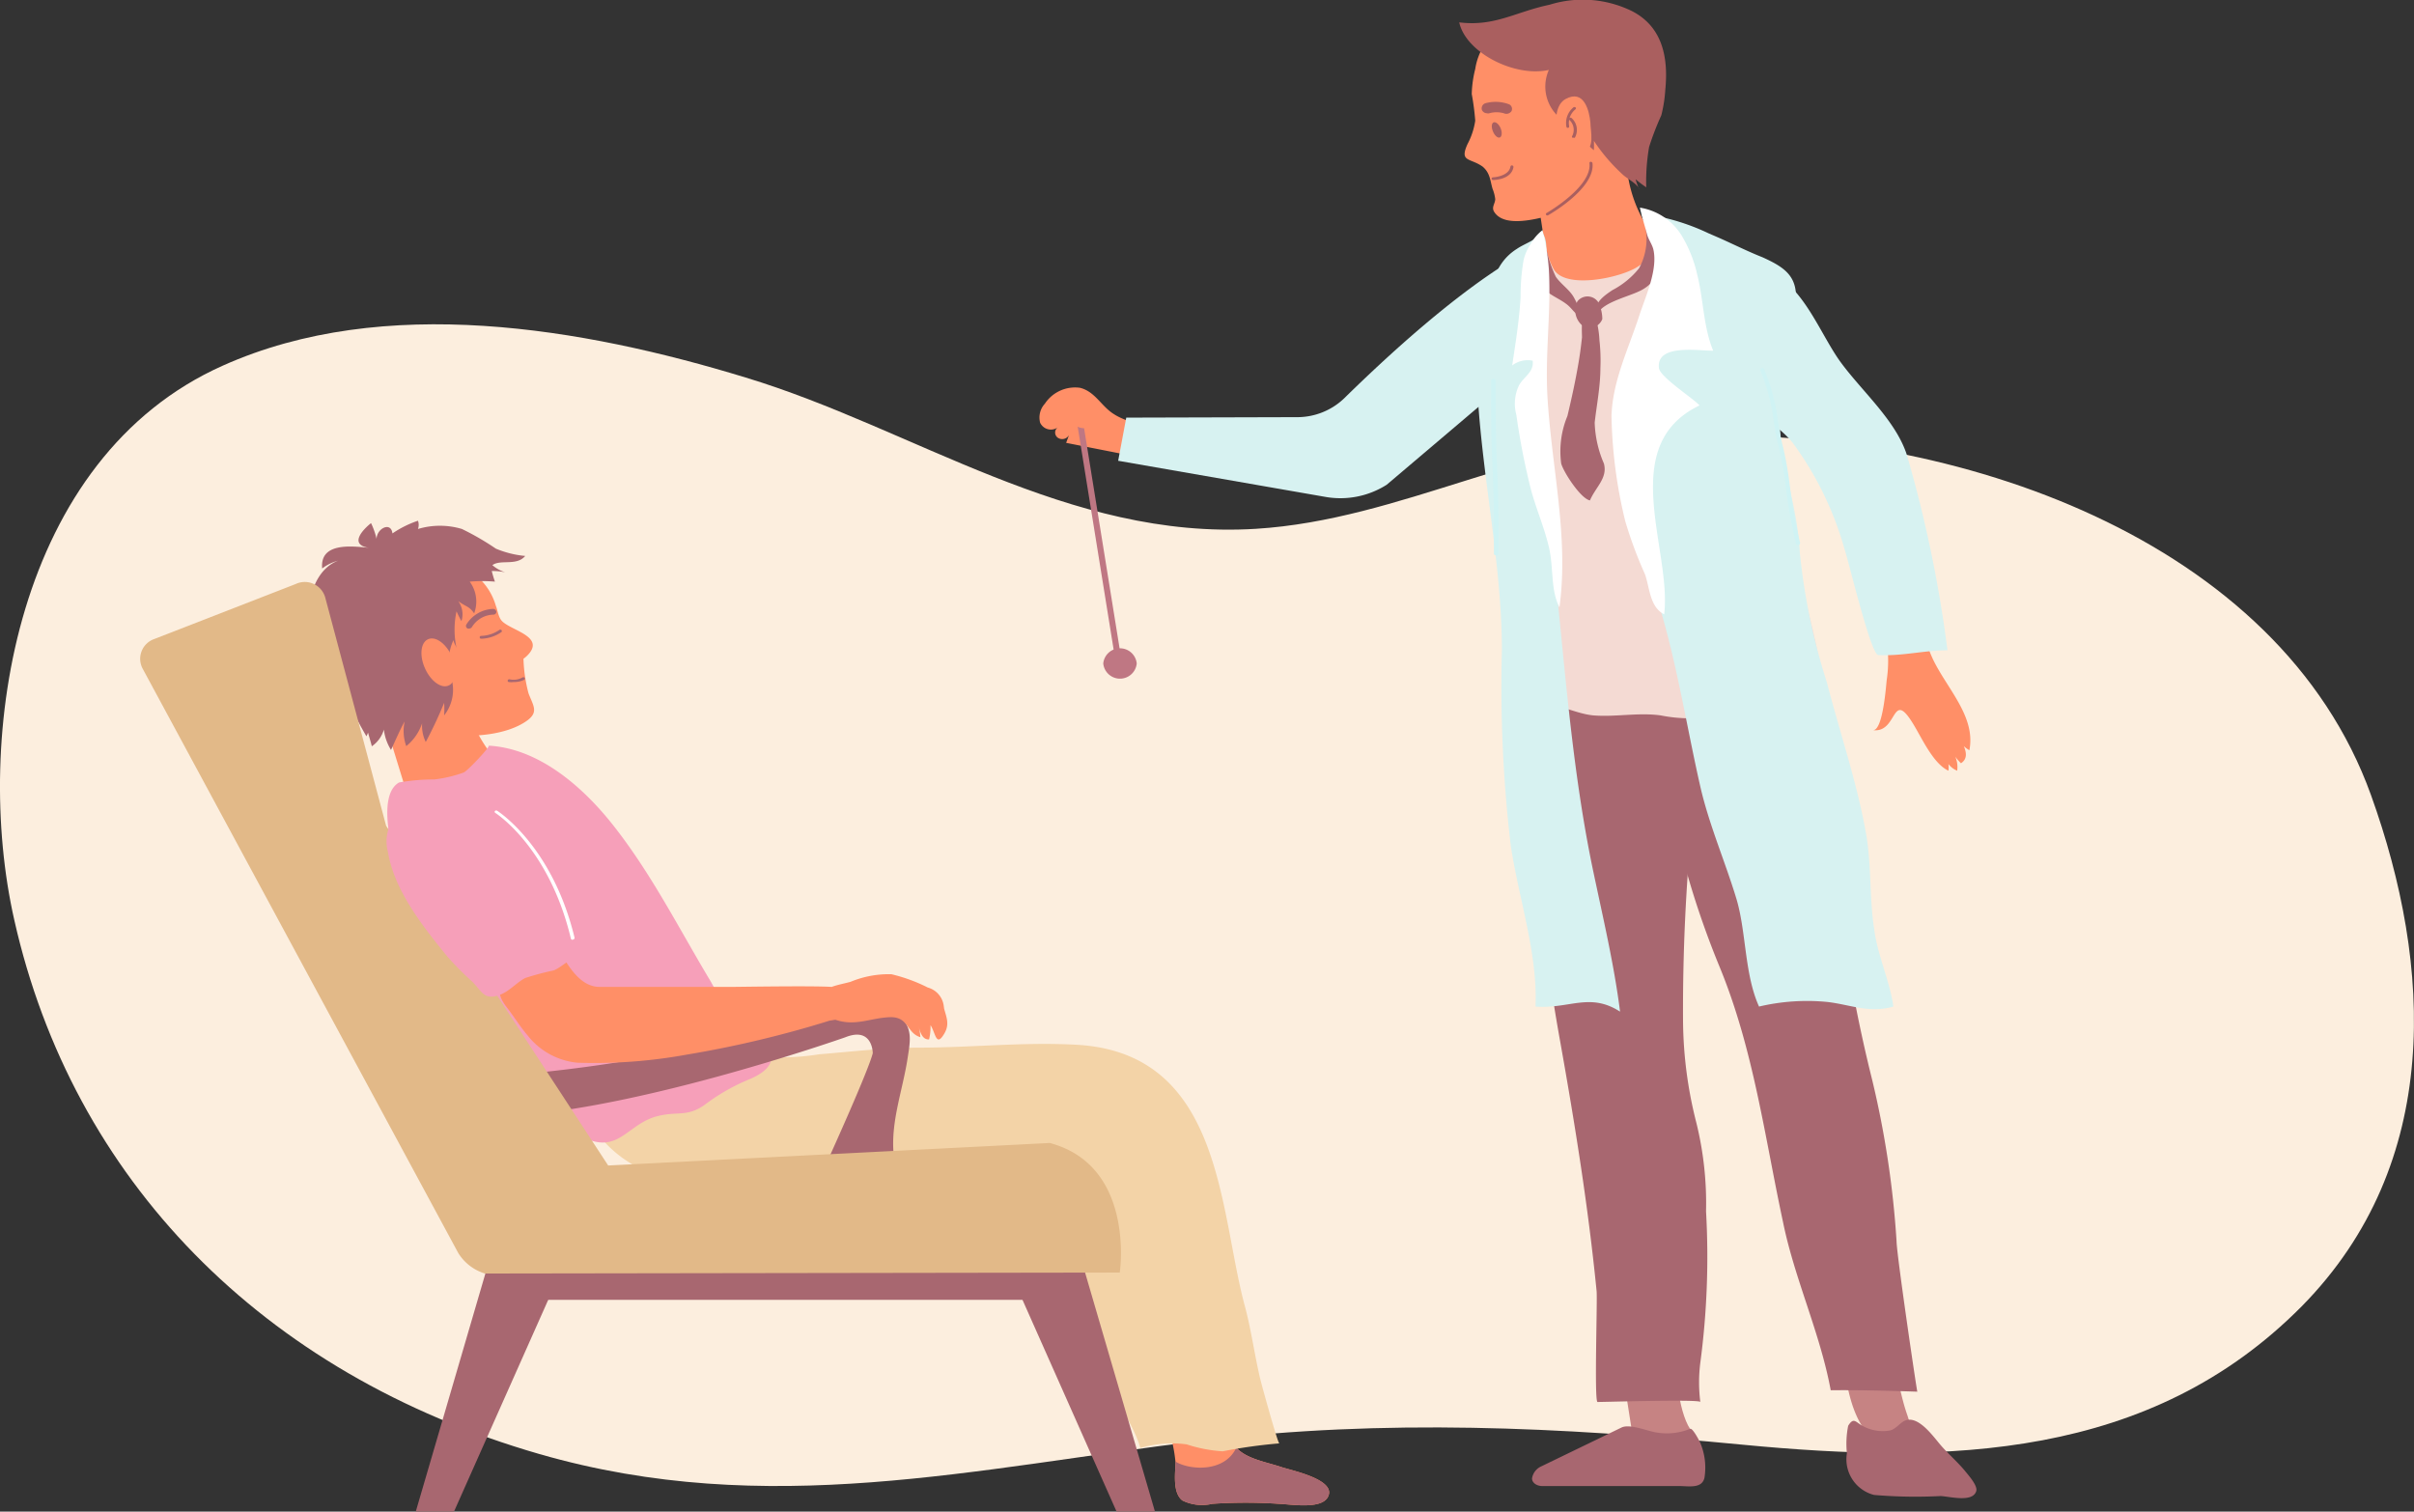<svg xmlns="http://www.w3.org/2000/svg" viewBox="0 0 152.18 95.3"><rect x="0" y="0" width="152.18" height="95.3" fill="#333333" stroke="none"/><defs><style>.cls-1{fill:#fceede;}.cls-2{fill:#ff8f67;}.cls-3{fill:#a86770;}.cls-4{fill:#f3d3a7;}.cls-5{fill:#f69fb9;}.cls-6{fill:#e2b988;}.cls-7{fill:#fff;}.cls-8{fill:#c68383;}.cls-9{fill:#9f6464;}.cls-10{fill:#f4dad3;}.cls-11{fill:#d7f2f1;}.cls-12{fill:#aa5f5f;}.cls-13{fill:#d0f3f4;}.cls-14{fill:#bf7783;}</style></defs><g id="Layer_2" data-name="Layer 2"><g id="Layer_2-2" data-name="Layer 2"><path class="cls-1" d="M149.47,50.13C143.67,34,123.34,26.91,106,27.45c-9.62.3-17.65,5.32-26.83,5.89C67.33,34.07,57.58,27,47,23.8c-10.25-3.13-22.79-5.3-32.95-.75C1,28.87-1.72,46.43.9,58,4.57,74.31,16.49,86.62,34,91.67c14.39,4.15,27.43.89,41.83-.85,11.52-1.38,22.44-.85,34,.26,13,1.25,25.72.92,35.27-8.72C154,73.33,153.34,60.89,149.47,50.13Z"/><path class="cls-2" d="M83.7,94.4c-.44.77-2.32.44-3.07.41a31.13,31.13,0,0,0-4.21,0,2.8,2.8,0,0,1-1.88-.21c-.61-.46-.46-1.65-.44-2.27a1.15,1.15,0,0,0,0-.19,9.87,9.87,0,0,0-1.15-3.72c-.15-.35-.52-1.08-.4-1.45.23-.78,1.76-1,2.59-1.1,4-.58,1.5,3,2.58,5.08a2.27,2.27,0,0,0,.22.32c.65.72,1.92.91,2.86,1.23C81.52,92.73,84.32,93.31,83.7,94.4Z"/><path class="cls-3" d="M83.7,94.4c-.44.77-2.32.44-3.07.41a31.13,31.13,0,0,0-4.21,0,2.8,2.8,0,0,1-1.88-.21c-.61-.46-.46-1.65-.44-2.27a1.15,1.15,0,0,0,0-.19c.79.52,3.07.76,3.84-.87.65.72,1.92.91,2.86,1.23C81.52,92.73,84.32,93.31,83.7,94.4Z"/><path class="cls-4" d="M71.89,91.29a7,7,0,0,1,2.91-.23,9.21,9.21,0,0,0,2.28.44A32,32,0,0,1,80.65,91c-.1,0-1.14-3.78-1.21-4.09-.37-1.56-.57-3.15-1-4.7-1.59-6-1.4-15.81-10.54-16.34-3.35-.19-6.67.18-10,.18-2.1,0-4.19.25-6.27.42a14.61,14.61,0,0,1-3.09.17c-1.21-.18-1.72-.63-3-.32a92.54,92.54,0,0,0-9.14,2.45,7.32,7.32,0,0,0,3.24,4.5c3.29,2.13,5.67,2.26,9.73,2.09,4.83-.21,9.55-.17,14.33-.59,2-.17,2.82-.85,3.56,1.31,1.21,3.52,1,7,2.32,10.5C70.2,88.2,71.42,89.68,71.89,91.29Z"/><path class="cls-2" d="M33,41.53v0a1.74,1.74,0,0,0,.22-.18c1.2-1.18-.87-1.56-1.53-2.15-.28-.25-.3-.69-.43-1a3.86,3.86,0,0,0-1.92-2.36,5.9,5.9,0,0,0-3.64-.8c-3.54.38-5.28,2.92-4.34,6a8.22,8.22,0,0,0,2.47,3.72c2,1.71,6.89,2.22,9.19.81,1-.61.63-1,.3-1.85A9.53,9.53,0,0,1,33,41.53Z"/><path class="cls-2" d="M29.76,45.47a9.38,9.38,0,0,0,1.68,2.65l-5.66,2.32-2.21-7.18L28,42.08Z"/><path class="cls-3" d="M33.11,35.05a6.2,6.2,0,0,1-1.85-.46,16.79,16.79,0,0,0-2.14-1.24,4.82,4.82,0,0,0-2.77,0,.78.78,0,0,0,0-.52,6.54,6.54,0,0,0-1.61.8c-.09-.77-1-.31-1,.35a4.62,4.62,0,0,0-.35-1c-.54.43-1.4,1.36-.13,1.56-1.24-.14-3.1-.3-2.95,1.3a2.83,2.83,0,0,1,1-.49c-2.11.8-2.32,4.55-1.17,6,0,0,0-.06,0-.07a7.65,7.65,0,0,0,1.39,3.17c0-.28.13-.59.15-.87a22.8,22.8,0,0,0,1.42,2.84,1.6,1.6,0,0,0,.1-.23c.08.29.17.57.24.86A1.93,1.93,0,0,0,24.2,46a3.09,3.09,0,0,0,.45,1.28c.28-.6.54-1.22.86-1.8a2.83,2.83,0,0,0,.1,1.56,3.12,3.12,0,0,0,1-1.44,2.34,2.34,0,0,0,.23,1.18A26.7,26.7,0,0,0,28,44.31a6.83,6.83,0,0,1,0,.79,2.59,2.59,0,0,0,.42-2.45,3.25,3.25,0,0,1,.17-2.3c0,.16.14.33.19.51a5.5,5.5,0,0,1,0-2.32,6,6,0,0,0,.31.62,1.42,1.42,0,0,0-.2-1.26c.48.36.69.31,1,.77a2.11,2.11,0,0,0-.28-2,9.46,9.46,0,0,1,1.59,0A7.78,7.78,0,0,1,31,36a4,4,0,0,1,.85.08,2.24,2.24,0,0,1-.81-.45C31.56,35.25,32.57,35.7,33.11,35.05Z"/><path class="cls-2" d="M28.52,41.47c.32.82.2,1.61-.29,1.77s-1.15-.38-1.48-1.2-.2-1.6.29-1.76S28.19,40.65,28.52,41.47Z"/><path class="cls-3" d="M29.57,39.63l-.08,0a.18.18,0,0,1-.1-.24,2.06,2.06,0,0,1,1.68-1,.21.21,0,0,1,.22.17.18.18,0,0,1-.19.19,1.63,1.63,0,0,0-1.34.77A.23.23,0,0,1,29.57,39.63Z"/><path class="cls-3" d="M30.33,40.27a.09.09,0,1,1,0-.18,2.12,2.12,0,0,0,1.14-.37.11.11,0,0,1,.14,0,.09.09,0,0,1,0,.13A2.34,2.34,0,0,1,30.33,40.27Z"/><path class="cls-3" d="M32.37,43a1,1,0,0,1-.29,0,.08.08,0,0,1-.07-.11.09.09,0,0,1,.12-.06,1.15,1.15,0,0,0,.79-.11.11.11,0,0,1,.14,0,.09.09,0,0,1,0,.13A1.4,1.4,0,0,1,32.37,43Z"/><path class="cls-5" d="M48.31,65.83a7.31,7.31,0,0,0-1.42-1.32,8.86,8.86,0,0,1-2.06-2.59c-2-3.32-3.74-6.81-6.19-9.91-1.81-2.29-4.58-4.82-7.84-5,.17,0-1.3,1.57-1.56,1.69a8.18,8.18,0,0,1-1.85.44,12.88,12.88,0,0,0-2.23.19c-1.38.78-.48,4.19-.15,5.31a16,16,0,0,0,2.07,3.74c.81,1.23,1.56,2.51,2.35,3.75,1.17,1.83,2.34,3.74,3.62,5.47C34.11,69,35,70.8,36.72,71.68c2.3,1.15,2.81-.85,4.76-1.32,1.26-.31,1.81.07,2.91-.68a12.58,12.58,0,0,1,2.74-1.59C48.82,67.41,48.87,66.61,48.31,65.83Z"/><polygon class="cls-3" points="30.83 79.5 26.21 95.3 28.62 95.3 35.65 79.5 30.83 79.5"/><polygon class="cls-3" points="68.19 79.5 72.81 95.3 70.39 95.3 63.37 79.5 68.19 79.5"/><rect class="cls-3" x="32.14" y="79.41" width="33.94" height="2.54"/><path class="cls-3" d="M29.83,67.94a90,90,0,0,0,18.61-3c1.92-.58,3.77-1.54,5.83-1.65a3.34,3.34,0,0,1,2.45.78c.83.74.66,1.57.51,2.55-.3,2.07-1.1,4.08-.89,6.19h-4s2.41-5.32,2.68-6.41c0,0,0-1.7-1.74-1,0,0-14.2,5-22.5,5Z"/><path class="cls-6" d="M66.18,72.06,38.34,73.48l-14-21.42L20.5,37.66a1.34,1.34,0,0,0-1.86-.84L9.72,40.29A1.32,1.32,0,0,0,9,42.17L28.89,79a3,3,0,0,0,1.68,1.29l.06,0h0l.19,0,.11,0,39.66-.06S71.6,73.51,66.18,72.06Z"/><path class="cls-2" d="M59.49,63.39a1.38,1.38,0,0,0-1-1.13,10.39,10.39,0,0,0-2.3-.84,6.31,6.31,0,0,0-2.57.48c-.4.11-.81.18-1.19.32-1.22-.08-5.93,0-6.3,0H39.8c-.66,0-1.31,0-2,0-1.8,0-2.63-2.83-3.53-3.95-1.13.58-1.51,1.95-2.12,2.91s-1,1.29-.2,2.33c.45.58.84,1.22,1.32,1.78A4.53,4.53,0,0,0,36.41,67a32.31,32.31,0,0,0,6.88-.51,67.37,67.37,0,0,0,9-2.14l.37-.06c1.27.43,2.2-.11,3.42-.16s1.06,1,1.94,1.26a3.11,3.11,0,0,0-.11-.68c.09.31.21.85.66.82a3.36,3.36,0,0,0,.09-.9c.32.49.35,1.41.86.55.35-.58.16-1,0-1.58Z"/><path class="cls-5" d="M34,55.69c-1.39-2.74-4.11-7.37-8.36-4.86a2.57,2.57,0,0,0-1.18,2.9c.4,2.42,2.2,4.69,3.77,6.61a20.22,20.22,0,0,0,1.53,1.54c.6.59.73,1.15,1.6.89.71-.2,1.14-.79,1.75-1.11a17.11,17.11,0,0,1,1.8-.48c.45-.19.9-.63,1.36-.85S34.18,56,34,55.69Z"/><path class="cls-7" d="M36.09,59.25a.1.1,0,0,1-.1-.07c-1.38-5.79-4.75-7.92-4.78-7.94a.08.08,0,0,1,0-.12.12.12,0,0,1,.14,0s3.47,2.18,4.87,8a.1.1,0,0,1-.08.11Z"/><path class="cls-8" d="M120.38,89.69c-.07-.29-.18-.57-.26-.83-.2-.63-.32-1.27-.51-1.9s-.48-1.35-1.23-1.24l-.13,0a6,6,0,0,0-1.52,0c-.58.13-.43.64-.36,1.11.21,1.42.9,4.27,2.95,4.32a1.09,1.09,0,0,0,.87-.29A1.21,1.21,0,0,0,120.38,89.69Z"/><path class="cls-3" d="M105,49.1a22.85,22.85,0,0,1-.17-5c.26-4.49,5-3.62,8.74-2.34a8.12,8.12,0,0,0,.75,3.53c1.35,4,1.26,8.07,1.71,12.27a92.81,92.81,0,0,0,2,10.55,59.53,59.53,0,0,1,1.53,10.14c0,.79,1.28,9.48,1.31,9.49-1.79-.06-3.75-.11-5.46-.09-.67-3.62-2.27-7-3-10.57-1.16-5.39-1.86-10.91-4-16.11A55.46,55.46,0,0,1,105,49.1Z"/><path class="cls-9" d="M106,52.61l-.33-.74A2.89,2.89,0,0,1,106,52.61Z"/><path class="cls-2" d="M119,40.94a2.92,2.92,0,0,0-.08-.46c-.09-.34,2.3-.41,2.49-.4.23,2.46,3.27,4.55,2.74,7.22a1.77,1.77,0,0,1-.35-.26c.17.4.23.82-.18,1.08a2.86,2.86,0,0,1-.36-.42,1.61,1.61,0,0,1,.12.89,1.35,1.35,0,0,1-.55-.42,1.48,1.48,0,0,1,0,.42c-1-.47-1.71-2.15-2.29-3.06-1.3-2.06-.91.72-2.48.5.64.09.84-2.82.88-3.16A8.24,8.24,0,0,0,119,40.94Z"/><path class="cls-2" d="M68.09,24.45a2.28,2.28,0,0,0-2.22,1,1.29,1.29,0,0,0-.3,1.2.75.75,0,0,0,1.12.29.4.4,0,0,0,0,.66.49.49,0,0,0,.7-.17l-.18.49,3.46.68c.48.09,1.12.13,1.34-.27s0-1,.05-1.38c-.57-.34-1.25-.46-1.82-.83C69.43,25.63,69.05,24.69,68.09,24.45Z"/><path class="cls-8" d="M105.62,86s.13,2.89.93,4.1c0,0-1.06,2.29-3.6.6l-1-6.39Z"/><path class="cls-3" d="M106.69,51.62a122.73,122.73,0,0,0-.59,12.71,26.56,26.56,0,0,0,.84,6.46,21.18,21.18,0,0,1,.61,5.58,50.75,50.75,0,0,1-.36,9.54,9.8,9.8,0,0,0,0,2.48c0-.18-6,0-6.48,0-.22,0,0-6.48-.06-7-.52-5.26-1.36-10.49-2.29-15.7q-1-5.53-1.48-11.14a51.38,51.38,0,0,1-.2-8.32c.11-1.45,0-2.48,1.5-3.23,1.76-.89,3.81,0,5.72.32.81.16,1.77.46,1.89,1.19A34.41,34.41,0,0,1,106.69,51.62Z"/><path class="cls-10" d="M96,15.7a14.22,14.22,0,0,1,10.35-1.12c10.1,2.64,4.58,6.64,4.84,11.17a42.14,42.14,0,0,0,.71,5.8c.38,1.93,1.52,3.69,1.72,5.67a44,44,0,0,1,1.36,6.2c-.09-.91-6.13,1.57-6.53,1.68a9.63,9.63,0,0,1-3.78,0c-1.42-.19-2.85.12-4.26,0-1.22-.13-2.34-.87-3.57-.64a12.11,12.11,0,0,0,.26-6.54,45.81,45.81,0,0,1-2.48-8.37s0,0,0,0C93.83,26.1,91.75,17.91,96,15.7Z"/><path class="cls-3" d="M106.55,90.08c.16-.06.59.78.62.85a4,4,0,0,1,.28,2.24c-.16.7-1,.52-1.58.52H97.23c-.36,0-.65-.21-.65-.48a1,1,0,0,1,.58-.76L102.22,90c.49-.24,1.54.18,2.08.29A3.91,3.91,0,0,0,106.55,90.08Z"/><path class="cls-11" d="M97,15.52s-3.87,1.36-12.27,9.6a4.28,4.28,0,0,1-3,1.18L71,26.33l-.51,2.72,13.08,2.28a5.44,5.44,0,0,0,3.85-.77l6.26-5.31Z"/><path class="cls-11" d="M110.14,16.68c3.27.34,4.37,4.07,5.9,6.16,1.35,1.84,3.45,3.65,4.16,5.81A80.14,80.14,0,0,1,122.77,41c-1.5,0-2.8.37-4.36.3-.47,0-1.89-6-2.13-6.68A20.79,20.79,0,0,0,113,27.9c-1.56-1.92-5-3-5.8-5.2C106.41,20.67,107.12,16.37,110.14,16.68Z"/><path class="cls-3" d="M117.23,89.78a2.41,2.41,0,0,0,.33.19,2.62,2.62,0,0,0,1.61.21c.42-.11.69-.63,1.12-.67.79-.09,1.62,1.1,2.06,1.61s1,1,1.47,1.55c.22.28.89,1,.76,1.35-.23.72-1.66.33-2.24.3a30.89,30.89,0,0,1-4.2-.07,2.32,2.32,0,0,1-1.71-2.63,5.77,5.77,0,0,1,.08-1.73C116.8,89.42,116.93,89.57,117.23,89.78Z"/><g id="head"><path class="cls-2" d="M92.51,9.09A4.56,4.56,0,0,0,93,7.61a15.75,15.75,0,0,0-.22-1.68A7.14,7.14,0,0,1,93,4.35a3.86,3.86,0,0,1,1.64-2.61,6.82,6.82,0,0,1,7.32,0,6.08,6.08,0,0,1,1.9,7,7.64,7.64,0,0,1-4.77,4.45c-1.11.28-4.11,1.44-4.9.16-.18-.29.07-.52.07-.8a2.5,2.5,0,0,0-.17-.65c-.15-.51-.15-1-.63-1.4C92.66,9.94,92,10.23,92.51,9.09Z"/><path class="cls-2" d="M102.69,8.77c.1.29-.14.71-.17,1a5,5,0,0,0,.1,1.28,8.46,8.46,0,0,0,1.14,3.12c.75,1.19.85,1.79-.54,2.66-1.1.7-4.56,1.43-5.28.13s-.67-3.07-1.08-4.53A8.7,8.7,0,0,1,98.42,12a6.79,6.79,0,0,0,1.56-.87,16.23,16.23,0,0,0,2.64-2.38Z"/></g><path class="cls-12" d="M93.73,7.14a.3.3,0,0,0,.16,0,1.67,1.67,0,0,1,.91,0A.39.39,0,0,0,95.29,7a.32.32,0,0,0-.2-.44,2.42,2.42,0,0,0-1.42-.06.34.34,0,0,0-.25.43A.35.35,0,0,0,93.73,7.14Z"/><path class="cls-12" d="M94.11,8.27c.1.26.29.44.43.4s.17-.3.07-.56-.3-.44-.44-.4S94,8,94.11,8.27Z"/><path class="cls-12" d="M97.68.3a7.05,7.05,0,0,1,5.16.38c2,1,2.34,3,2.14,5a8.62,8.62,0,0,1-.25,1.59,17.63,17.63,0,0,0-.77,2,12.72,12.72,0,0,0-.18,2.54,7.43,7.43,0,0,1-.67-.51,4,4,0,0,0,.24.66c-.1-.38-.81-.7-1.1-1a11.22,11.22,0,0,1-1.77-2.08,5.86,5.86,0,0,1,0,.59A7,7,0,0,1,98.58,7a1.86,1.86,0,0,0-.12.53,2.58,2.58,0,0,1-.82-3.12l0,0c-2.16.48-5.23-1.09-5.65-3C94.23,1.69,95.56.74,97.68.3Z"/><path class="cls-2" d="M98.7,6.24c1.16-.63,1.49.74,1.56,1.49,0,.54.32,1.64-.46,1.9C98.31,10.13,97.47,6.91,98.7,6.24Z"/><path class="cls-12" d="M97.58,13.58l0,0c.12-.07,3-1.71,2.81-3.3a.11.11,0,0,0-.11-.08.08.08,0,0,0-.08.09c.17,1.49-2.69,3.13-2.72,3.15a.08.08,0,0,0,0,.12A.12.12,0,0,0,97.58,13.58Z"/><path class="cls-12" d="M94.13,11.35h0s1.15,0,1.28-.82a.1.1,0,0,0-.08-.1.09.09,0,0,0-.11.07c-.1.63-1.09.68-1.1.68a.09.09,0,0,0-.09.09A.09.09,0,0,0,94.13,11.35Z"/><path class="cls-12" d="M98.84,8.06h0c.06,0,.09-.05.08-.1a1.12,1.12,0,0,1,.4-1.07.08.08,0,0,0,0-.12.11.11,0,0,0-.13,0A1.27,1.27,0,0,0,98.75,8,.08.08,0,0,0,98.84,8.06Z"/><path class="cls-12" d="M99.2,8.68a.1.1,0,0,0,.08,0,1,1,0,0,0-.21-1.24.12.12,0,0,0-.14,0,.09.09,0,0,0,0,.12.84.84,0,0,1,.19,1,.09.09,0,0,0,0,.12Z"/><path class="cls-11" d="M108.38,15l-.67-.29a13.91,13.91,0,0,0-4.21-1.24c.12.9,1.23,1.53,1.51,2.36a3.71,3.71,0,0,1-.11,2.06c-.37,1.35-1.1,2.57-1.56,3.9a17,17,0,0,0-1.18,7.26c.3,3,1.48,6,2.4,9,1.17,3.81,1.77,7.79,2.64,11.59.57,2.45,1.58,4.74,2.28,7.08.61,2.08.49,4.7,1.41,6.74a13.13,13.13,0,0,1,4.31-.29c1.46.17,2.63.73,4.16.29-.22-1.59-1-3.23-1.21-4.88-.31-2-.16-4-.51-6-.55-3.17-1.66-6.41-2.47-9.55a39.54,39.54,0,0,1-1.71-8.22c-.12-2.54-1-5-1.22-7.38a21.2,21.2,0,0,1,.19-4.88,32.22,32.22,0,0,0,.79-3.86c0-1.38-.86-1.9-2.11-2.47C110.2,15.86,109.3,15.41,108.38,15Z"/><path class="cls-13" d="M113.38,34.36h0a.13.13,0,0,0,.1-.14,28.37,28.37,0,0,1-.65-3.61,22.6,22.6,0,0,0-.41-2.37c-.14-.52-.24-1.1-.34-1.71a12,12,0,0,0-.87-3.26.14.14,0,0,0-.18-.06.11.11,0,0,0-.06.15,11.92,11.92,0,0,1,.85,3.21c.1.61.2,1.19.34,1.72a21.71,21.71,0,0,1,.41,2.35,30.53,30.53,0,0,0,.65,3.63A.12.12,0,0,0,113.38,34.36Z"/><path class="cls-3" d="M100.72,19.75a.61.61,0,0,0-.07.17c-.27-.74.41-1.24,1-1.63a5.3,5.3,0,0,0,1.68-1.38,3.89,3.89,0,0,0,.43-2.4,1.4,1.4,0,0,1,0-.34c.1-.22.49.33.54.42a3.76,3.76,0,0,1,.37.82,2.44,2.44,0,0,1-1.15,2.86C102.77,18.69,101.15,19,100.72,19.75Z"/><path class="cls-3" d="M97.49,15.72a8,8,0,0,0,.59,1.73c.33.48.91.84,1.17,1.36A4.59,4.59,0,0,1,99.7,20c-.34-.13-.59-.52-.84-.74-.63-.54-1.49-.7-1.78-1.49a1.64,1.64,0,0,1,.33-1.87Z"/><path class="cls-3" d="M99.44,19a.81.81,0,0,1,1.43.33,2.24,2.24,0,0,1,.14.79.87.87,0,0,1-1.17.47A1.25,1.25,0,0,1,99.44,19Z"/><path class="cls-3" d="M99.51,22.88c.09-.52.16-1.06.22-1.61,0-.25-.07-1.29.16-1.41s.75.35.81.59a6,6,0,0,1,.13,1,11.55,11.55,0,0,1,.06,1.76c0,1.15-.23,2.29-.36,3.43a7,7,0,0,0,.58,2.58c.25.92-.51,1.47-.88,2.33-.58-.12-1.64-1.74-1.81-2.32a5.8,5.8,0,0,1,.39-3C99.08,25.1,99.32,24,99.51,22.88Z"/><path class="cls-7" d="M103.35,19.87c.39-1.19,1.17-2.87.88-4.14-.08-.34-.33-.65-.41-1-.15-.55-.32-1.08-.44-1.64A3.79,3.79,0,0,1,106,14.83a8.27,8.27,0,0,1,1,2.51c.39,1.54.38,3.28,1,4.77-1,0-3.59-.43-3.42,1.09.06.57,2.16,1.91,2.56,2.36-5.27,2.53-1.73,9.12-2.23,13.17-.93-.47-.91-1.72-1.22-2.55a26.33,26.33,0,0,1-1.23-3.31,30,30,0,0,1-.87-6.65C101.66,24,102.66,22,103.35,19.87Z"/><path class="cls-11" d="M94.17,17.7a3.28,3.28,0,0,1,1.44-2c.54-.37,1.2-.53,1.6-1.06.4.53.25,1.38.24,2a22.58,22.58,0,0,1-.2,2.6,44.08,44.08,0,0,0-.48,5.37,68.56,68.56,0,0,0,.87,8.09c.9,7.41,1.26,14.87,2.78,22.14.63,3,1.34,6,1.71,8.94-1.91-1.23-3.19-.16-5.33-.32.15-3.31-1.07-6.86-1.56-10.15A85.52,85.52,0,0,1,94.68,41c0-6.12-1.6-12.4-1.6-18.49,0-1.06.94-1.72.94-2.77A9.35,9.35,0,0,1,94.17,17.7Z"/><path class="cls-13" d="M94.34,35a.12.12,0,0,0,.13-.12c0-1.8,0-3.63-.09-5.4s-.09-3.62-.09-5.45A.13.13,0,0,0,94,24c0,1.83,0,3.67.09,5.45s.09,3.6.09,5.4A.12.12,0,0,0,94.34,35Z"/><path class="cls-7" d="M95.86,18.72c-.09,1.52-.32,2.9-.53,4.32a1.6,1.6,0,0,1,1.29-.3c.1.71-.55,1-.86,1.55a2.69,2.69,0,0,0-.17,1.86,44.79,44.79,0,0,0,.89,4.59c.33,1.29.87,2.48,1.17,3.78s.09,2.68.66,3.77c.6-4.5-.5-8.8-.76-13.32-.15-2.69.24-5.35.09-8a14.67,14.67,0,0,0-.4-2.46,2.75,2.75,0,0,0-.75.88,3,3,0,0,0-.44,1A13,13,0,0,0,95.86,18.72Z"/><path class="cls-14" d="M69.55,41.83a1.06,1.06,0,0,1,2.11,0,1.06,1.06,0,0,1-2.11,0Z"/><path class="cls-14" d="M70.45,41.45a.18.18,0,0,1-.19-.15l-2.58-16a.18.18,0,0,1,.16-.19.19.19,0,0,1,.22.14l2.58,16a.18.18,0,0,1-.17.2Z"/><path class="cls-2" d="M69.12,25.94c-.38-.63-.69-1.44-1.7-1.14-.63.19-1.24,1-1.79,1.3.39.37.79.11,1.26.18s.35.18.89.54c.75.51,2-.13,1.25-1Z"/></g></g></svg>